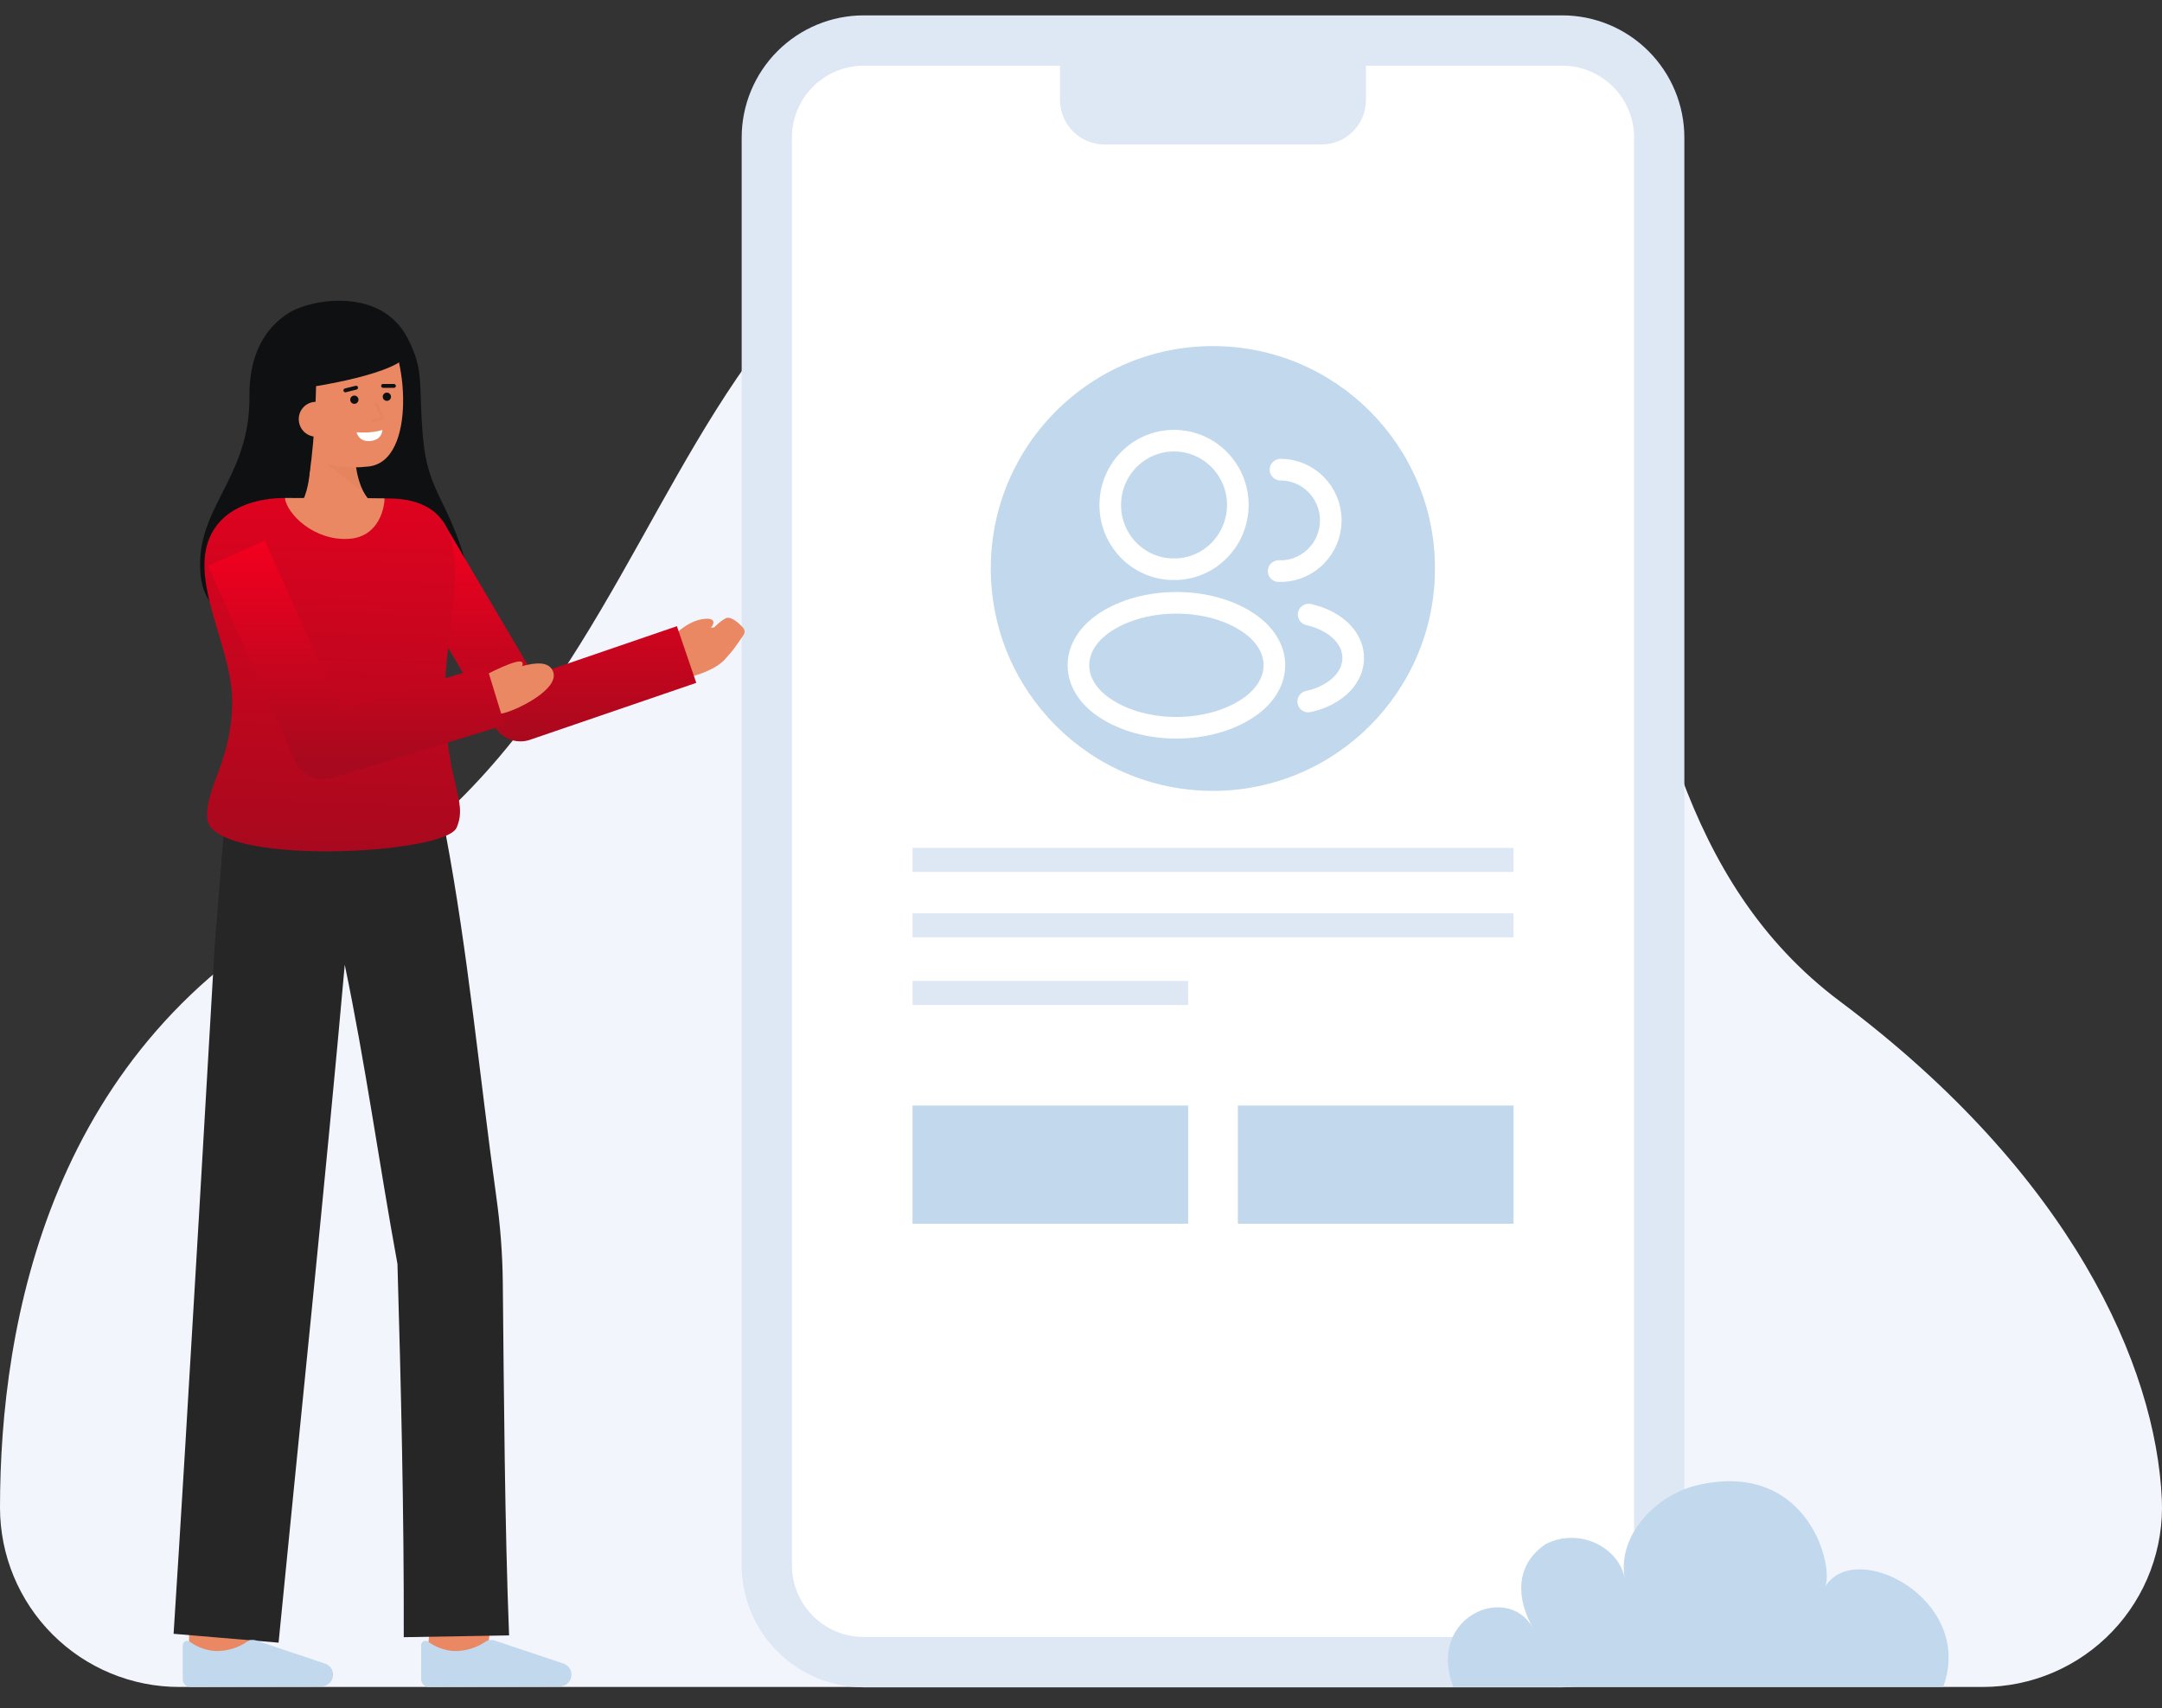 <svg width="100" height="79" viewBox="0 0 100 79" fill="none" xmlns="http://www.w3.org/2000/svg">
<rect x="0" y="0" width="100" height="79" fill="#333333" stroke="none"/>
<g clip-path="url(#clip0_2935_5633)">
<path d="M91.706 78.027C92.826 78.027 93.935 77.8 94.965 77.359C95.995 76.918 96.925 76.273 97.699 75.463C98.474 74.653 99.076 73.693 99.47 72.643C99.864 71.594 100.042 70.475 99.992 69.354C99.719 63.174 95.797 54.317 85.106 46.317C70.272 35.218 80.052 9.876 60.581 7.229C28.575 2.879 34.63 31.326 14.868 41.698C2.288 48.3 0.001 61.217 0 69.735C0.002 71.936 0.877 74.045 2.432 75.6C3.987 77.155 6.096 78.028 8.293 78.027H91.706Z" fill="#F3F5FD"/>
<path d="M72.264 1.874H39.948C37.473 1.874 35.467 3.883 35.467 6.361V72.393C35.467 74.871 37.473 76.88 39.948 76.88H72.264C74.739 76.88 76.745 74.871 76.745 72.393V6.361C76.745 3.883 74.739 1.874 72.264 1.874Z" fill="white"/>
<path d="M72.264 78.044H39.948C38.452 78.042 37.017 77.446 35.959 76.387C34.901 75.328 34.306 73.891 34.305 72.393V6.361C34.306 4.863 34.901 3.427 35.959 2.368C37.017 1.308 38.452 0.712 39.948 0.711H72.264C73.76 0.712 75.195 1.308 76.252 2.368C77.31 3.427 77.906 4.863 77.907 6.361V72.393C77.906 73.891 77.31 75.328 76.252 76.387C75.195 77.447 73.76 78.042 72.264 78.044ZM39.948 3.038C39.068 3.039 38.224 3.389 37.602 4.012C36.98 4.635 36.63 5.48 36.629 6.361V72.393C36.63 73.274 36.98 74.119 37.602 74.742C38.224 75.365 39.068 75.715 39.948 75.716H72.264C73.144 75.715 73.988 75.365 74.61 74.742C75.232 74.119 75.582 73.274 75.583 72.393V6.361C75.582 5.48 75.232 4.636 74.61 4.013C73.988 3.39 73.144 3.039 72.264 3.038L39.948 3.038Z" fill="#DEE8F5"/>
<path d="M49.029 1.874H63.181V4.624C63.181 4.894 63.128 5.162 63.025 5.411C62.922 5.661 62.77 5.888 62.579 6.079C62.388 6.27 62.162 6.422 61.913 6.525C61.663 6.629 61.396 6.682 61.126 6.682H51.085C50.539 6.682 50.017 6.465 49.631 6.079C49.246 5.693 49.029 5.17 49.029 4.624V1.874H49.029Z" fill="#DEE8F5"/>
<ellipse cx="56.1" cy="26.294" rx="10.272" ry="10.286" fill="#C1D8ED"/>
<path d="M11.537 18.327C11.517 16.366 12.291 15.151 13.34 14.484C14.375 13.826 17.622 13.253 18.853 15.642C19.656 17.202 19.339 17.759 19.567 20.257C19.794 22.754 20.668 23.017 21.555 26.044C22.25 28.418 18.355 29.679 14.982 29.57C11.61 29.461 9.471 28.713 9.275 26.565C8.994 23.482 11.576 22.17 11.537 18.327Z" fill="#0F1011"/>
<path d="M13.547 23.749C13.547 23.749 14.56 23.199 14.307 20.424L16.408 20.014C16.408 20.014 16.194 22.507 17.265 23.287L13.547 23.749Z" fill="#E98862"/>
<g opacity="0.15">
<path opacity="0.15" d="M16.83 22.77L15.07 21.447L16.443 21.42C16.487 21.89 16.618 22.348 16.83 22.77V22.77Z" fill="black"/>
</g>
<path d="M13.104 19.358C13.258 20.199 13.724 20.993 14.469 21.258C15.281 21.572 16.157 21.682 17.021 21.579C19.323 21.369 18.819 16.129 17.716 15.12C16.613 14.112 13.41 14.786 13.035 16.494C12.842 17.377 12.959 18.558 13.104 19.358Z" fill="#E98862"/>
<path d="M16.39 18.679C16.495 18.679 16.581 18.593 16.581 18.488C16.581 18.382 16.495 18.297 16.39 18.297C16.285 18.297 16.199 18.382 16.199 18.488C16.199 18.593 16.285 18.679 16.39 18.679Z" fill="#0F1011"/>
<path d="M17.894 18.541C17.999 18.541 18.085 18.456 18.085 18.35C18.085 18.245 17.999 18.159 17.894 18.159C17.789 18.159 17.703 18.245 17.703 18.35C17.703 18.456 17.789 18.541 17.894 18.541Z" fill="#0F1011"/>
<path d="M18.221 17.94C18.244 17.94 18.267 17.931 18.284 17.914C18.301 17.897 18.31 17.874 18.31 17.85C18.31 17.826 18.301 17.804 18.284 17.787C18.267 17.77 18.244 17.761 18.221 17.761L17.715 17.759C17.692 17.76 17.67 17.77 17.654 17.786C17.638 17.803 17.629 17.825 17.629 17.849C17.629 17.872 17.638 17.894 17.654 17.911C17.67 17.928 17.692 17.938 17.715 17.938L18.221 17.94Z" fill="#0F1011"/>
<path d="M15.974 18.145C15.982 18.145 15.989 18.144 15.996 18.143L16.494 18.018C16.516 18.012 16.535 17.997 16.547 17.977C16.559 17.956 16.562 17.932 16.557 17.91C16.551 17.887 16.537 17.867 16.517 17.855C16.497 17.843 16.473 17.839 16.45 17.844L15.953 17.968C15.931 17.974 15.913 17.987 15.901 18.005C15.888 18.023 15.883 18.045 15.885 18.066C15.888 18.088 15.899 18.108 15.915 18.123C15.931 18.137 15.953 18.145 15.974 18.145V18.145Z" fill="#0F1011"/>
<path d="M16.492 19.992C16.492 19.992 17.197 20.06 17.689 19.882C17.689 19.882 17.689 20.347 17.133 20.398C16.576 20.449 16.492 19.992 16.492 19.992Z" fill="white"/>
<path d="M14.633 17.161C14.583 20.966 14.217 22.444 14.217 22.444C14.217 22.444 12.418 20.267 12.146 17.96C11.892 15.799 13.473 14.507 14.546 14.256C18.626 13.303 18.909 16.283 18.909 16.283C18.646 17.299 14.192 17.93 14.192 17.93" fill="#0F1011"/>
<path d="M15.434 19.32C15.453 19.534 15.386 19.746 15.249 19.91C15.112 20.074 14.915 20.177 14.702 20.197C14.489 20.216 14.277 20.151 14.112 20.014C13.947 19.877 13.843 19.681 13.823 19.467C13.812 19.361 13.822 19.254 13.852 19.151C13.883 19.049 13.934 18.954 14.003 18.872C14.071 18.79 14.155 18.722 14.25 18.673C14.345 18.624 14.449 18.595 14.555 18.587C15.132 18.563 15.393 18.875 15.434 19.32Z" fill="#E98862"/>
<g opacity="0.15">
<path opacity="0.15" d="M17.247 19.54C17.232 19.54 17.216 19.534 17.205 19.524C17.193 19.514 17.185 19.5 17.182 19.484C17.18 19.468 17.183 19.453 17.191 19.439C17.2 19.426 17.212 19.416 17.227 19.411L17.614 19.288L17.338 18.685C17.334 18.677 17.332 18.669 17.331 18.66C17.331 18.651 17.332 18.642 17.335 18.634C17.338 18.626 17.342 18.618 17.348 18.612C17.354 18.605 17.361 18.6 17.369 18.596C17.377 18.592 17.386 18.59 17.395 18.59C17.404 18.59 17.412 18.591 17.421 18.595C17.429 18.598 17.436 18.602 17.443 18.609C17.449 18.615 17.454 18.622 17.457 18.63L17.766 19.301C17.77 19.309 17.772 19.319 17.772 19.328C17.772 19.337 17.77 19.346 17.766 19.355C17.762 19.363 17.757 19.371 17.75 19.377C17.743 19.384 17.735 19.388 17.726 19.391L17.268 19.536C17.262 19.539 17.254 19.54 17.247 19.54Z" fill="black"/>
</g>
<path d="M30.844 29.711C30.844 29.711 31.618 28.791 32.442 28.645C33.266 28.499 33.06 28.974 32.571 29.328C32.081 29.682 30.977 30.395 30.977 30.395" fill="#E98862"/>
<path d="M31.41 29.432C31.41 29.432 32.947 28.806 33.606 29.089C33.606 29.089 34.181 29.653 33.618 30.394C33.078 31.105 31.669 31.369 31.669 31.369L31.41 29.432Z" fill="#E98862"/>
<path d="M22.526 76.6L19.779 76.273C19.903 75.232 20.043 73.982 20.052 73.777C20.052 73.79 20.052 73.801 20.052 73.809H22.818C22.817 73.892 22.817 74.145 22.526 76.6Z" fill="#E98862"/>
<path d="M11.508 76.931L8.742 76.922C8.742 76.922 8.751 74.062 8.751 73.81H11.517C11.517 74.063 11.508 76.931 11.508 76.931Z" fill="#E98862"/>
<path d="M18.675 75.725L23.547 75.642C23.345 70.504 23.31 64.627 23.256 59.309C23.241 57.991 23.141 56.675 22.958 55.37C22.174 49.736 21.663 44.134 20.608 38.532L20.572 38.543L20.47 37.84L10.451 37.221L9.929 43.775C9.929 43.775 8.624 66.45 8.029 75.568L12.885 75.978C13.759 67.039 15.113 54.014 15.946 44.623C16.902 49.195 17.552 53.929 18.384 58.462C18.549 64.137 18.69 70.068 18.675 75.725Z" fill="#262626"/>
<path d="M14.868 78.002C14.943 78.002 15.016 77.986 15.084 77.956C15.152 77.926 15.213 77.882 15.264 77.827C15.314 77.772 15.353 77.708 15.377 77.637C15.401 77.567 15.411 77.492 15.405 77.418V77.418C15.397 77.315 15.36 77.217 15.298 77.134C15.236 77.052 15.151 76.989 15.055 76.953L11.836 75.873C11.774 75.852 11.707 75.846 11.642 75.853C11.577 75.86 11.514 75.881 11.458 75.915C11.015 76.223 10.486 76.38 9.948 76.364C9.528 76.334 9.126 76.187 8.786 75.939C8.756 75.914 8.72 75.899 8.682 75.894C8.643 75.889 8.604 75.895 8.569 75.912C8.535 75.929 8.505 75.955 8.485 75.988C8.464 76.02 8.453 76.058 8.453 76.097V77.673C8.453 77.72 8.462 77.766 8.48 77.808C8.498 77.852 8.524 77.891 8.557 77.923C8.59 77.956 8.629 77.982 8.672 78C8.715 78.017 8.761 78.026 8.807 78.026L14.868 78.002Z" fill="#C1D8ED"/>
<path d="M25.895 78.002C25.97 78.002 26.043 77.986 26.111 77.956C26.18 77.926 26.241 77.882 26.291 77.827C26.341 77.772 26.38 77.708 26.404 77.637C26.428 77.567 26.438 77.492 26.432 77.418V77.418C26.424 77.315 26.387 77.217 26.325 77.134C26.263 77.052 26.179 76.989 26.082 76.953L22.863 75.873C22.801 75.852 22.735 75.846 22.67 75.853C22.604 75.86 22.541 75.881 22.485 75.915C22.043 76.223 21.513 76.38 20.975 76.364C20.556 76.334 20.153 76.186 19.813 75.939C19.783 75.914 19.747 75.899 19.709 75.894C19.671 75.889 19.632 75.896 19.597 75.912C19.562 75.929 19.532 75.955 19.512 75.988C19.491 76.02 19.48 76.058 19.48 76.097V77.673C19.48 77.72 19.49 77.766 19.508 77.808C19.525 77.852 19.551 77.891 19.584 77.923C19.617 77.956 19.656 77.982 19.699 78C19.742 78.017 19.788 78.026 19.835 78.026L25.895 78.002Z" fill="#C1D8ED"/>
<path d="M24.072 34.291C23.831 34.291 23.595 34.228 23.386 34.109C23.177 33.989 23.003 33.818 22.881 33.61L18.119 25.541L20.5 24.132L24.689 31.231L31.309 28.963L32.205 31.584L24.519 34.216C24.375 34.266 24.224 34.291 24.072 34.291V34.291Z" fill="url(#paint0_linear_2935_5633)"/>
<path d="M21.12 38.282C20.568 39.551 9.726 40.079 9.581 37.845C9.489 36.423 10.74 35.182 10.74 32.412C10.74 29.641 8.195 26.103 10.269 24.026C10.871 23.423 11.91 23.034 13.177 23.033C13.271 23.773 17.757 23.775 17.791 23.05C17.962 23.053 18.095 23.055 18.178 23.059C22.547 23.248 20.628 28.227 20.585 31.886C20.534 36.166 21.689 36.973 21.12 38.282Z" fill="url(#paint1_linear_2935_5633)"/>
<path d="M17.79 23.05C17.756 23.775 17.362 24.842 16.147 24.923C14.527 25.029 13.271 23.773 13.176 23.033H13.18C14.774 23.033 16.86 23.035 17.79 23.05Z" fill="#E98862"/>
<path d="M21.472 33.203C21.472 33.203 21.167 31.466 22.421 31.323C23.212 31.232 25.201 30.131 25.578 31.051C25.905 31.85 24.006 32.8 23.326 32.977C22.717 33.133 21.472 33.203 21.472 33.203Z" fill="#E98862"/>
<path d="M21.994 31.461C21.994 31.461 23.61 30.574 24.052 30.595C24.443 30.613 23.777 31.371 23.777 31.371L21.994 31.461Z" fill="#E98862"/>
<path d="M14.959 36.045C14.682 36.045 14.41 35.965 14.178 35.814C13.945 35.663 13.761 35.447 13.648 35.194L9.625 26.173L12.247 25.001L15.752 32.86L22.5 30.786L23.343 33.535L15.38 35.982C15.244 36.024 15.102 36.045 14.959 36.045V36.045Z" fill="url(#paint2_linear_2935_5633)"/>
<path d="M34.393 29.367C34.427 29.317 34.444 29.257 34.439 29.197C34.435 29.136 34.41 29.079 34.37 29.034C34.17 28.818 33.799 28.475 33.556 28.602C33.208 28.782 32.512 29.453 32.705 29.802C32.898 30.151 33.298 30.533 33.556 30.417C33.751 30.33 34.169 29.692 34.393 29.367Z" fill="#E98862"/>
<path d="M54.956 51.134H42.207V56.6H54.956V51.134Z" fill="#C1D8ED"/>
<path d="M70.005 51.134H57.256V56.6H70.005V51.134Z" fill="#C1D8ED"/>
<path d="M89.878 78.027H67.221C65.978 74.789 69.712 73.192 70.899 75.29C70.191 74.039 70.002 72.452 71.473 71.431C73.015 70.621 74.871 71.547 75.154 73.011C74.776 71.061 76.576 69.118 78.58 68.676C83.722 67.543 84.868 72.621 84.402 73.42C85.76 71.093 91.375 73.965 89.878 78.027Z" fill="#C1D8ED"/>
<path d="M54.41 26.328C54.344 26.321 54.264 26.321 54.191 26.328C52.61 26.274 51.353 24.967 51.353 23.358C51.353 21.716 52.669 20.382 54.304 20.382C55.932 20.382 57.255 21.716 57.255 23.358C57.248 24.967 55.992 26.274 54.41 26.328Z" stroke="white" stroke-linecap="round" stroke-linejoin="round"/>
<path d="M59.227 21.723C60.516 21.723 61.553 22.775 61.553 24.069C61.553 25.336 60.556 26.368 59.313 26.415C59.26 26.408 59.2 26.408 59.141 26.415" stroke="white" stroke-linecap="round" stroke-linejoin="round"/>
<path d="M51.087 28.802C49.479 29.887 49.479 31.657 51.087 32.736C52.915 33.97 55.912 33.97 57.739 32.736C59.348 31.651 59.348 29.881 57.739 28.802C55.919 27.575 52.921 27.575 51.087 28.802Z" stroke="white" stroke-linecap="round" stroke-linejoin="round"/>
<path d="M60.51 32.448C60.988 32.348 61.44 32.153 61.812 31.865C62.849 31.081 62.849 29.787 61.812 29.003C61.447 28.721 61.002 28.533 60.53 28.426" stroke="white" stroke-linecap="round" stroke-linejoin="round"/>
<path d="M70.005 39.217H42.207V40.329H70.005V39.217Z" fill="#DEE8F5"/>
<path d="M70.005 42.243H42.207V43.355H70.005V42.243Z" fill="#DEE8F5"/>
<path d="M54.956 45.373H42.207V46.485H54.956V45.373Z" fill="#DEE8F5"/>
</g>
<defs>
<linearGradient id="paint0_linear_2935_5633" x1="25.162" y1="24.132" x2="25.162" y2="34.291" gradientUnits="userSpaceOnUse">
<stop offset="0.026" stop-color="#F3001F"/>
<stop offset="1" stop-color="#A8091E"/>
</linearGradient>
<linearGradient id="paint1_linear_2935_5633" x1="16.002" y1="16.711" x2="15.367" y2="39.377" gradientUnits="userSpaceOnUse">
<stop stop-color="#F3001F"/>
<stop offset="1" stop-color="#A8091E"/>
</linearGradient>
<linearGradient id="paint2_linear_2935_5633" x1="16.484" y1="25.001" x2="16.484" y2="36.045" gradientUnits="userSpaceOnUse">
<stop stop-color="#F3001F"/>
<stop offset="0.927" stop-color="#A8091E"/>
</linearGradient>
<clipPath id="clip0_2935_5633">
<rect width="100" height="77.333" fill="white" transform="translate(0 0.711)"/>
</clipPath>
</defs>
</svg>
